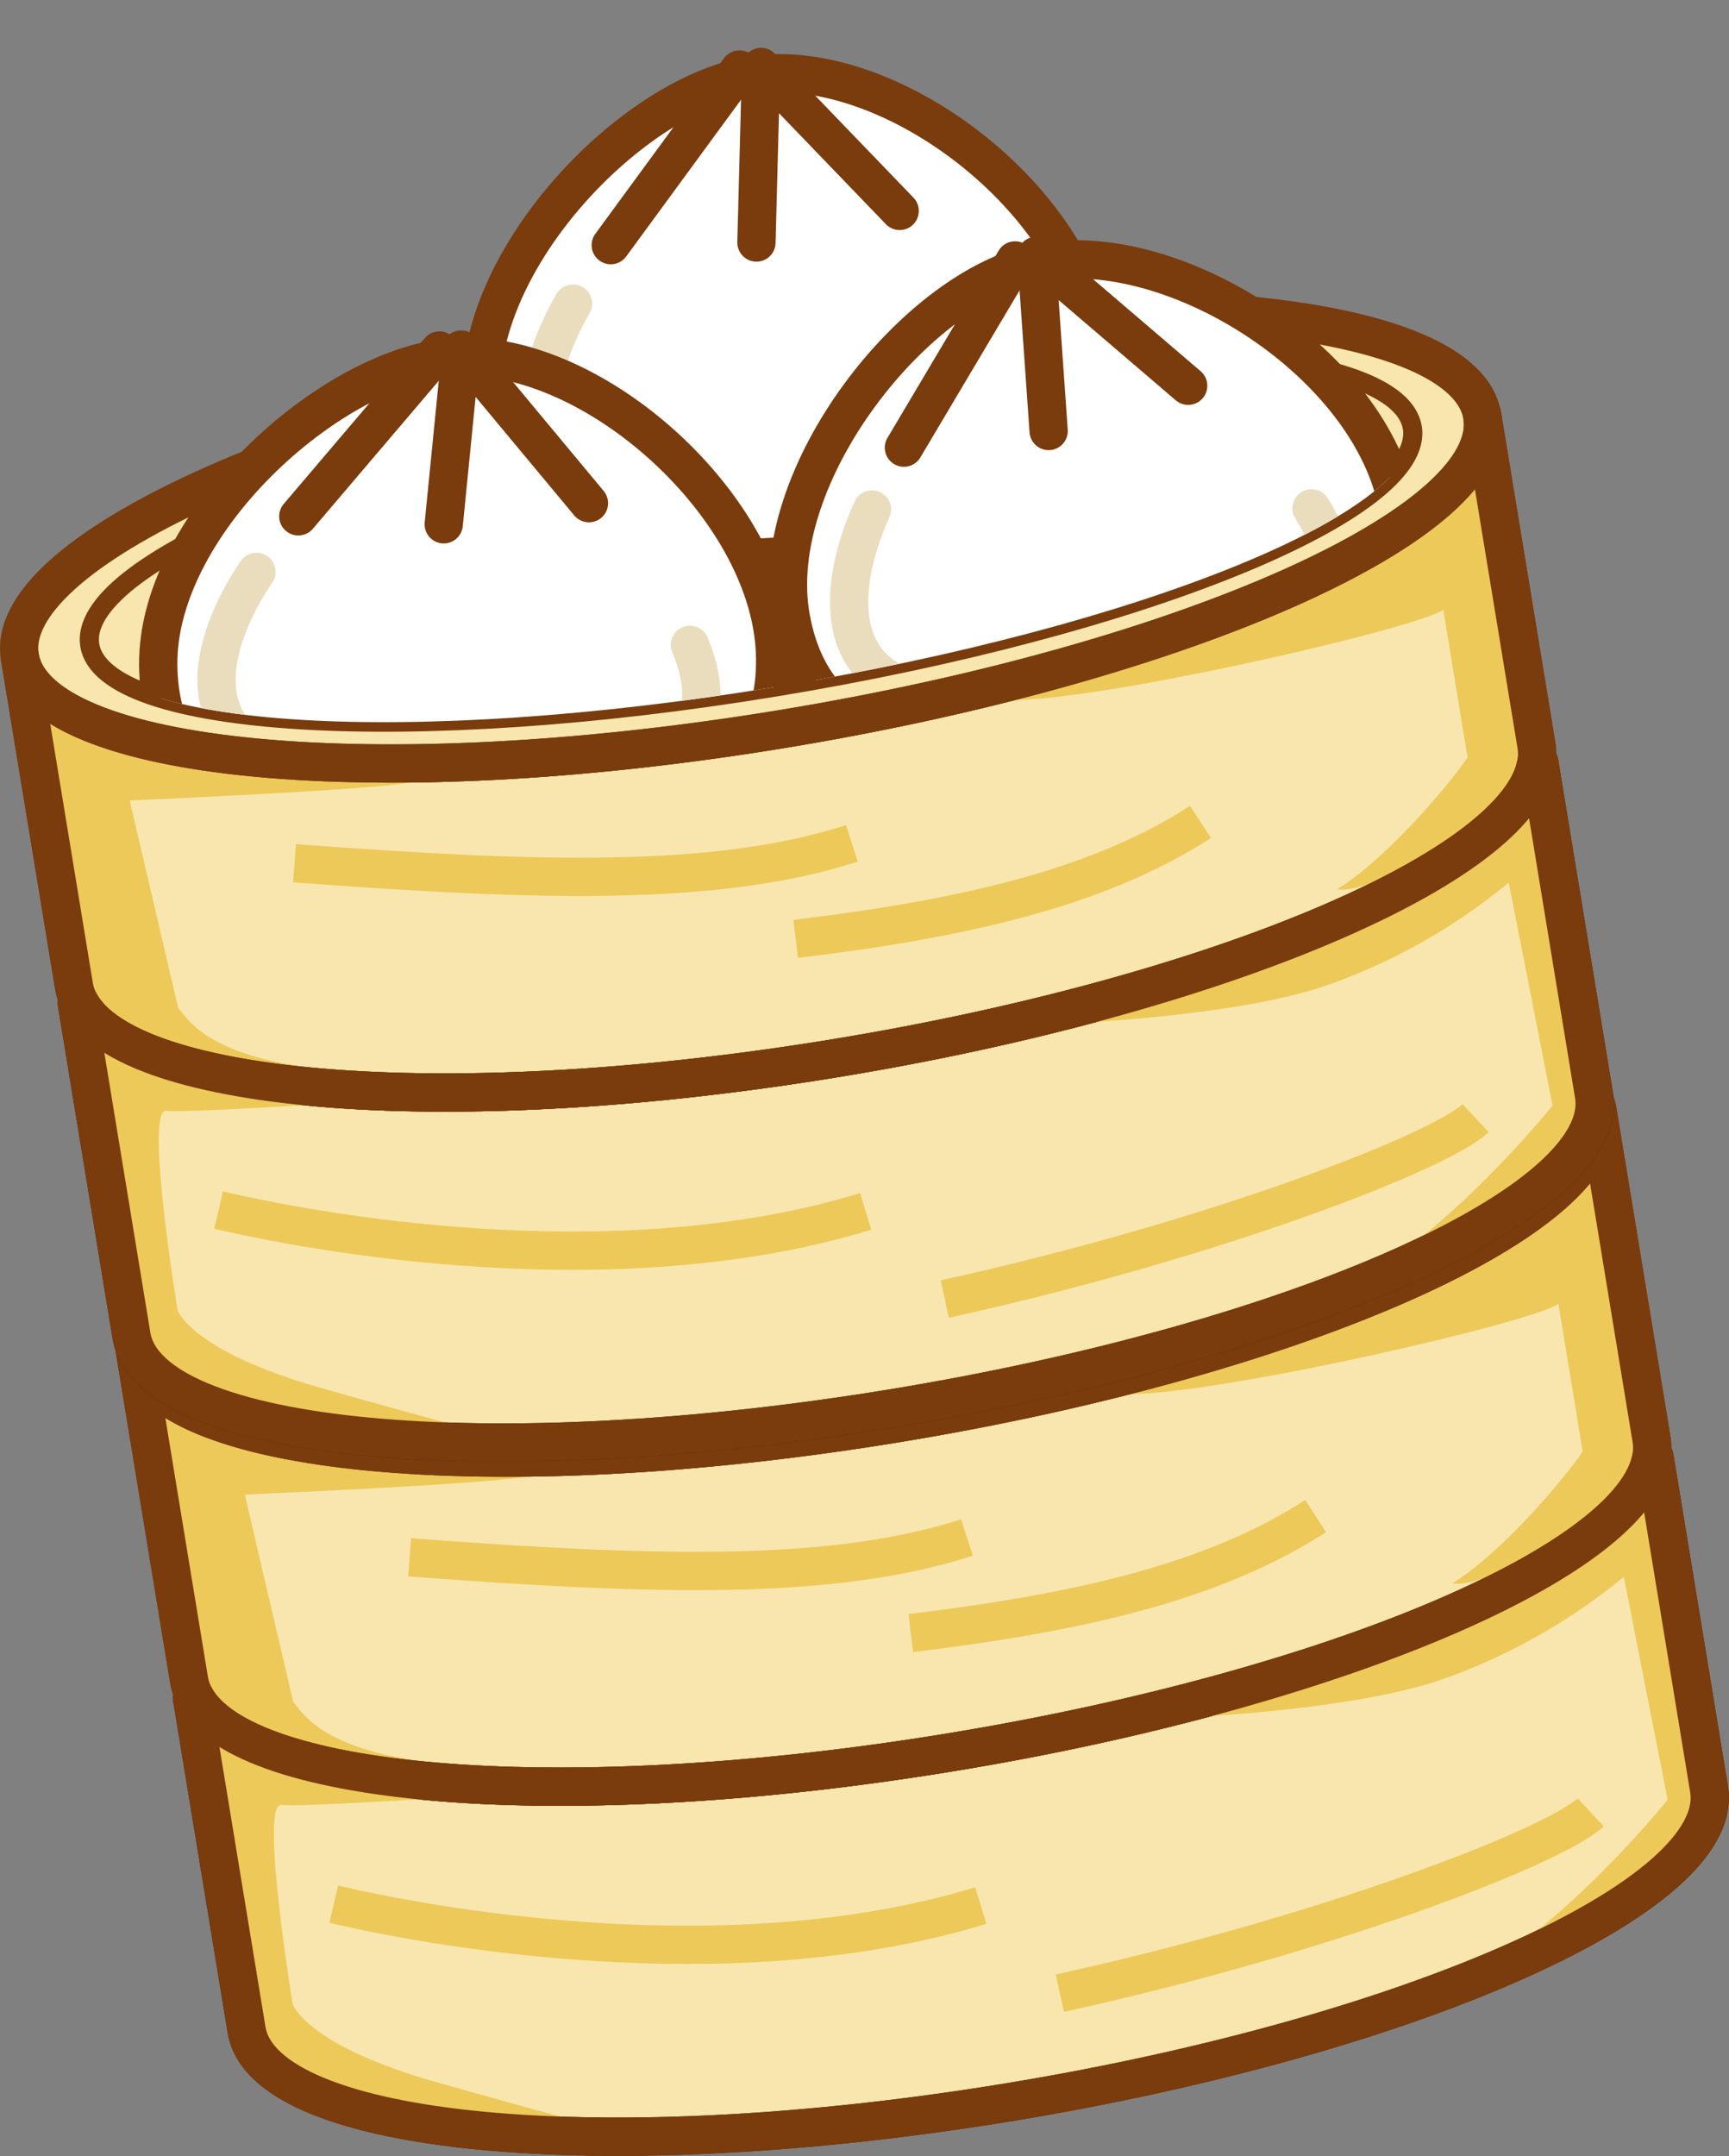 <svg xmlns="http://www.w3.org/2000/svg" xmlns:xlink="http://www.w3.org/1999/xlink" width="126.481" height="157.668" viewBox="0 0 126.481 157.668">
  <rect x="0" y="0" width="126.481" height="157.668" fill="#808080" stroke="none"/>
  <defs>
    <style>
      .cls-1, .cls-10, .cls-5, .cls-7 {
        fill: none;
      }

      .cls-2, .cls-3, .cls-6 {
        fill: #f9e6ae;
      }

      .cls-2 {
        stroke: #502709;
      }

      .cls-10, .cls-2, .cls-3, .cls-6, .cls-7, .cls-9 {
        stroke-linecap: round;
        stroke-linejoin: round;
      }

      .cls-10, .cls-2, .cls-3, .cls-5, .cls-7, .cls-9 {
        stroke-width: 2.8px;
      }

      .cls-3, .cls-6, .cls-7, .cls-9 {
        stroke: #7a3b0d;
      }

      .cls-4 {
        fill: #edc959;
      }

      .cls-5 {
        stroke: #edc959;
        stroke-miterlimit: 10;
      }

      .cls-6 {
        stroke-width: 1.4px;
      }

      .cls-8 {
        clip-path: url(#clip-path);
      }

      .cls-9 {
        fill: #fff;
      }

      .cls-10 {
        stroke: #eaddbe;
      }
    </style>
    <clipPath id="clip-path">
      <path id="路径_625" data-name="路径 625" class="cls-1" d="M-596.746,651.116c1,6.079-19.849,14.569-46.563,18.965s-49.184,3.034-50.184-3.045c-.011-.068-.017-.133-.024-.2-.517-6.064,13.232-42.191,39.65-46.539s55.626,24.712,57.078,30.622C-596.773,650.984-596.758,651.048-596.746,651.116Z"/>
    </clipPath>
  </defs>
  <g id="小笼包" transform="translate(700.061 -619.854)">
    <g id="组_599" data-name="组 599">
      <path id="路径_587" data-name="路径 587" class="cls-2" d="M-579.038,726.367l4,24.315c1.28,7.775-21.635,18.018-51.176,22.879s-54.529,2.5-55.808-5.275l-4-24.314.22-.037c3.638,6.773,27.475,8.623,55.378,4.031s49.89-13.982,51.166-21.563Z"/>
      <path id="路径_588" data-name="路径 588" class="cls-3" d="M-583.207,701.029l3.958,24.058a3.879,3.879,0,0,1-.009,1.316c-1.276,7.581-23.263,16.972-51.166,21.563s-51.74,2.742-55.378-4.031a3.889,3.889,0,0,1-.431-1.243l-3.959-24.059c1.28,7.776,26.268,10.136,55.809,5.275S-581.928,708.8-583.207,701.029Z"/>
      <path id="路径_589" data-name="路径 589" class="cls-4" d="M-593.811,735.633c3.406.491,13.8-7.062,14.1-8.922a3.549,3.549,0,0,0,.006-1.181l-3.555-21.6c-1.121,5.968-14.864,11.91-34.918,17.838,5.746.408,29.995-5.127,32.118-6.567l1.775,10.782C-584.6,726.571-589.375,732.8-593.811,735.633Zm-71.412,13.328c-11.412-.435-12.84-4.194-13.38-4.633l-3.551-15.188c6.262-.29,17.634-.8,21.325-1.406q-21.365-.428-27.623-4.918l3.484,21.17a3.043,3.043,0,0,0,.405,1.089C-682.845,747.979-674.8,748.465-665.223,748.961Z"/>
      <path id="路径_590" data-name="路径 590" class="cls-3" d="M-583.207,701.029c1.279,7.775-21.635,18.018-51.176,22.879s-54.529,2.5-55.809-5.275c-.014-.087-.022-.17-.031-.257-.744-7.743,21.994-17.815,51.207-22.622s53.979-2.552,55.756,5.02C-583.24,700.861-583.222,700.942-583.207,701.029Z"/>
      <path id="路径_591" data-name="路径 591" class="cls-5" d="M-675.648,759.088c6.563,1.549,28.814,5.774,47.333.1"/>
      <path id="路径_592" data-name="路径 592" class="cls-5" d="M-622.529,765.594c19.283-4.224,36.1-10.672,38.832-13.224"/>
      <path id="路径_593" data-name="路径 593" class="cls-6" d="M-588.326,701.871c1,6.079-19.848,14.57-46.563,18.966s-49.183,3.033-50.184-3.046c-.011-.068-.017-.133-.023-.2-.518-6.064,20.168-14.416,46.585-18.764s48.69-3.063,50.143,2.847C-588.353,701.74-588.338,701.8-588.326,701.871Z"/>
      <path id="路径_594" data-name="路径 594" class="cls-5" d="M-670.095,733.727c17.566,1.316,30.784,1.77,40.769-1.451"/>
      <path id="路径_595" data-name="路径 595" class="cls-5" d="M-633.434,739.261c11.858-1.425,22.011-3.622,29.612-8.553"/>
      <path id="路径_596" data-name="路径 596" class="cls-7" d="M-583.207,701.029l3.958,24.058a3.879,3.879,0,0,1-.009,1.316c-1.276,7.581-23.263,16.972-51.166,21.563s-51.74,2.742-55.378-4.031a3.889,3.889,0,0,1-.431-1.243l-3.959-24.059c1.28,7.776,26.268,10.136,55.809,5.275S-581.928,708.8-583.207,701.029Z"/>
      <path id="路径_597" data-name="路径 597" class="cls-4" d="M-653.6,750.385c-11.453-.4-22.456-.167-31.06-4.534,0,0,1.574,22.348,2.851,23.715s6.3,6.324,26.767,6.11c0,0-3.836-.946-13.212-3.609s-10.393-5.65-10.393-5.65-2.443-14.845-.823-14.586S-653.6,750.385-653.6,750.385Z"/>
      <path id="路径_598" data-name="路径 598" class="cls-4" d="M-618.5,745.64s16.308-.217,24.245-3.1a43.5,43.5,0,0,0,12.979-7.393l3.207,16.3s-9.97,12.448-18.563,14.767,17.884-3.635,21.259-13.118l-3.426-25.255S-580.418,733.955-618.5,745.64Z"/>
      <path id="路径_599" data-name="路径 599" class="cls-7" d="M-579.038,726.367l4,24.315c1.28,7.775-21.635,18.018-51.176,22.879s-54.529,2.5-55.808-5.275l-4-24.314.22-.037c3.638,6.773,27.475,8.623,55.378,4.031s49.89-13.982,51.166-21.563Z"/>
    </g>
    <g id="组_600" data-name="组 600">
      <path id="路径_600" data-name="路径 600" class="cls-2" d="M-587.458,675.612l4,24.314c1.279,7.776-21.635,18.018-51.176,22.879s-54.529,2.5-55.808-5.274l-4-24.315.22-.036c3.638,6.772,27.475,8.623,55.378,4.031s49.89-13.982,51.166-21.563Z"/>
      <path id="路径_601" data-name="路径 601" class="cls-3" d="M-591.628,650.273l3.959,24.059a3.88,3.88,0,0,1-.009,1.316c-1.276,7.581-23.263,16.972-51.166,21.563s-51.74,2.741-55.378-4.031a3.866,3.866,0,0,1-.431-1.243l-3.959-24.059c1.28,7.775,26.268,10.136,55.809,5.275S-590.348,658.049-591.628,650.273Z"/>
      <path id="路径_602" data-name="路径 602" class="cls-4" d="M-602.232,684.877c3.407.491,13.8-7.061,14.1-8.922a3.52,3.52,0,0,0,.005-1.181l-3.554-21.6c-1.121,5.968-14.864,11.909-34.919,17.838,5.747.408,30-5.128,32.119-6.568l1.774,10.783C-593.019,675.816-597.795,682.044-602.232,684.877Zm-71.411,13.329c-11.412-.436-12.84-4.2-13.38-4.633l-3.551-15.188c6.261-.29,17.634-.8,21.324-1.406q-21.363-.429-27.622-4.918l3.484,21.169a3.039,3.039,0,0,0,.405,1.09C-691.265,697.224-683.222,697.71-673.643,698.206Z"/>
      <path id="路径_603" data-name="路径 603" class="cls-3" d="M-591.628,650.273c1.28,7.776-21.634,18.018-51.175,22.88s-54.529,2.5-55.809-5.275c-.014-.087-.022-.17-.032-.258-.743-7.743,21.995-17.814,51.208-22.621s53.979-2.553,55.756,5.02C-591.661,650.1-591.642,650.186-591.628,650.273Z"/>
      <path id="路径_604" data-name="路径 604" class="cls-5" d="M-684.069,708.333c6.564,1.549,28.815,5.774,47.334.1"/>
      <path id="路径_605" data-name="路径 605" class="cls-5" d="M-630.949,714.839c19.283-4.225,36.1-10.672,38.832-13.225"/>
      <path id="路径_606" data-name="路径 606" class="cls-6" d="M-596.746,651.116c1,6.079-19.849,14.569-46.563,18.965s-49.184,3.034-50.184-3.045c-.011-.068-.017-.133-.024-.2-.517-6.064,20.168-14.417,46.586-18.764s48.69-3.063,50.142,2.847C-596.773,650.984-596.758,651.048-596.746,651.116Z"/>
      <path id="路径_607" data-name="路径 607" class="cls-5" d="M-678.515,682.972c17.566,1.316,30.784,1.769,40.769-1.451"/>
      <path id="路径_608" data-name="路径 608" class="cls-5" d="M-641.854,688.506c11.857-1.426,22.011-3.622,29.612-8.553"/>
      <path id="路径_609" data-name="路径 609" class="cls-7" d="M-591.628,650.273l3.959,24.059a3.88,3.88,0,0,1-.009,1.316c-1.276,7.581-23.263,16.972-51.166,21.563s-51.74,2.741-55.378-4.031a3.866,3.866,0,0,1-.431-1.243l-3.959-24.059c1.28,7.775,26.268,10.136,55.809,5.275S-590.348,658.049-591.628,650.273Z"/>
      <path id="路径_610" data-name="路径 610" class="cls-4" d="M-662.021,699.63c-11.453-.4-22.456-.167-31.061-4.535,0,0,1.575,22.348,2.851,23.716s6.3,6.324,26.767,6.11c0,0-3.835-.946-13.211-3.609s-10.394-5.65-10.394-5.65-2.442-14.845-.822-14.586S-662.021,699.63-662.021,699.63Z"/>
      <path id="路径_611" data-name="路径 611" class="cls-4" d="M-626.917,694.884s16.307-.216,24.245-3.1a43.515,43.515,0,0,0,12.978-7.393l3.208,16.3s-9.97,12.447-18.563,14.767,17.884-3.636,21.259-13.118l-3.426-25.255S-588.838,683.2-626.917,694.884Z"/>
      <path id="路径_612" data-name="路径 612" class="cls-7" d="M-587.458,675.612l4,24.314c1.279,7.776-21.635,18.018-51.176,22.879s-54.529,2.5-55.808-5.274l-4-24.315.22-.036c3.638,6.772,27.475,8.623,55.378,4.031s49.89-13.982,51.166-21.563Z"/>
    </g>
    <g id="组_605" data-name="组 605">
      <g id="组_604" data-name="组 604" class="cls-8">
        <g id="组_601" data-name="组 601">
          <path id="路径_613" data-name="路径 613" class="cls-9" d="M-619.839,645.579c.9,10.563-8.973,13.776-21.392,14.828s-22.685-.455-23.58-11.018,11.557-23.366,20.6-24.133C-634.128,624.4-620.734,635.016-619.839,645.579Z"/>
          <line id="直线_495" data-name="直线 495" class="cls-9" y1="12.842" x2="9.413" transform="translate(-655.382 624.937)"/>
          <path id="路径_614" data-name="路径 614" class="cls-9" d="M-634.248,635.276l-10.141-10.525-.336,12.836"/>
          <path id="路径_615" data-name="路径 615" class="cls-10" d="M-658.144,642.056c-3.18,5.475-4.591,13.4,5.362,14.123"/>
          <path id="路径_616" data-name="路径 616" class="cls-10" d="M-626.13,645.071c2.506,4.994,1.3,9.261-9.121,9.1"/>
        </g>
        <g id="组_602" data-name="组 602">
          <path id="路径_617" data-name="路径 617" class="cls-9" d="M-597.808,656.926c1.909,10.428-7.6,14.576-19.863,16.82s-22.624,1.732-24.532-8.695,9.252-24.371,18.182-26.005C-614.07,637.225-599.716,646.5-597.808,656.926Z"/>
          <line id="直线_496" data-name="直线 496" class="cls-9" y1="13.689" x2="8.132" transform="translate(-633.937 638.897)"/>
          <path id="路径_618" data-name="路径 618" class="cls-9" d="M-613.142,648.06l-11.108-9.5.9,12.809"/>
          <path id="路径_619" data-name="路径 619" class="cls-10" d="M-636.273,657.109c-2.638,5.757-3.279,13.785,6.7,13.542"/>
          <path id="路径_620" data-name="路径 620" class="cls-10" d="M-604.118,657.026c2.975,4.729,2.191,9.092-8.2,9.939"/>
        </g>
        <g id="组_603" data-name="组 603">
          <path id="路径_621" data-name="路径 621" class="cls-9" d="M-643.356,667.967c.126,10.6-9.949,13.088-22.411,13.236s-22.593-2.1-22.719-12.7,13.223-22.466,22.3-22.574C-656.07,645.809-643.481,657.367-643.356,667.967Z"/>
          <line id="直线_497" data-name="直线 497" class="cls-9" y1="12.125" x2="10.32" transform="translate(-678.239 645.483)"/>
          <path id="路径_622" data-name="路径 622" class="cls-9" d="M-656.979,656.646l-9.351-11.234L-667.6,658.19"/>
          <path id="路径_623" data-name="路径 623" class="cls-10" d="M-681.3,661.673c-3.57,5.23-5.552,13.036,4.322,14.475"/>
          <path id="路径_624" data-name="路径 624" class="cls-10" d="M-649.593,667c2.137,5.162.63,9.331-9.757,8.416"/>
        </g>
      </g>
    </g>
  </g>
</svg>
